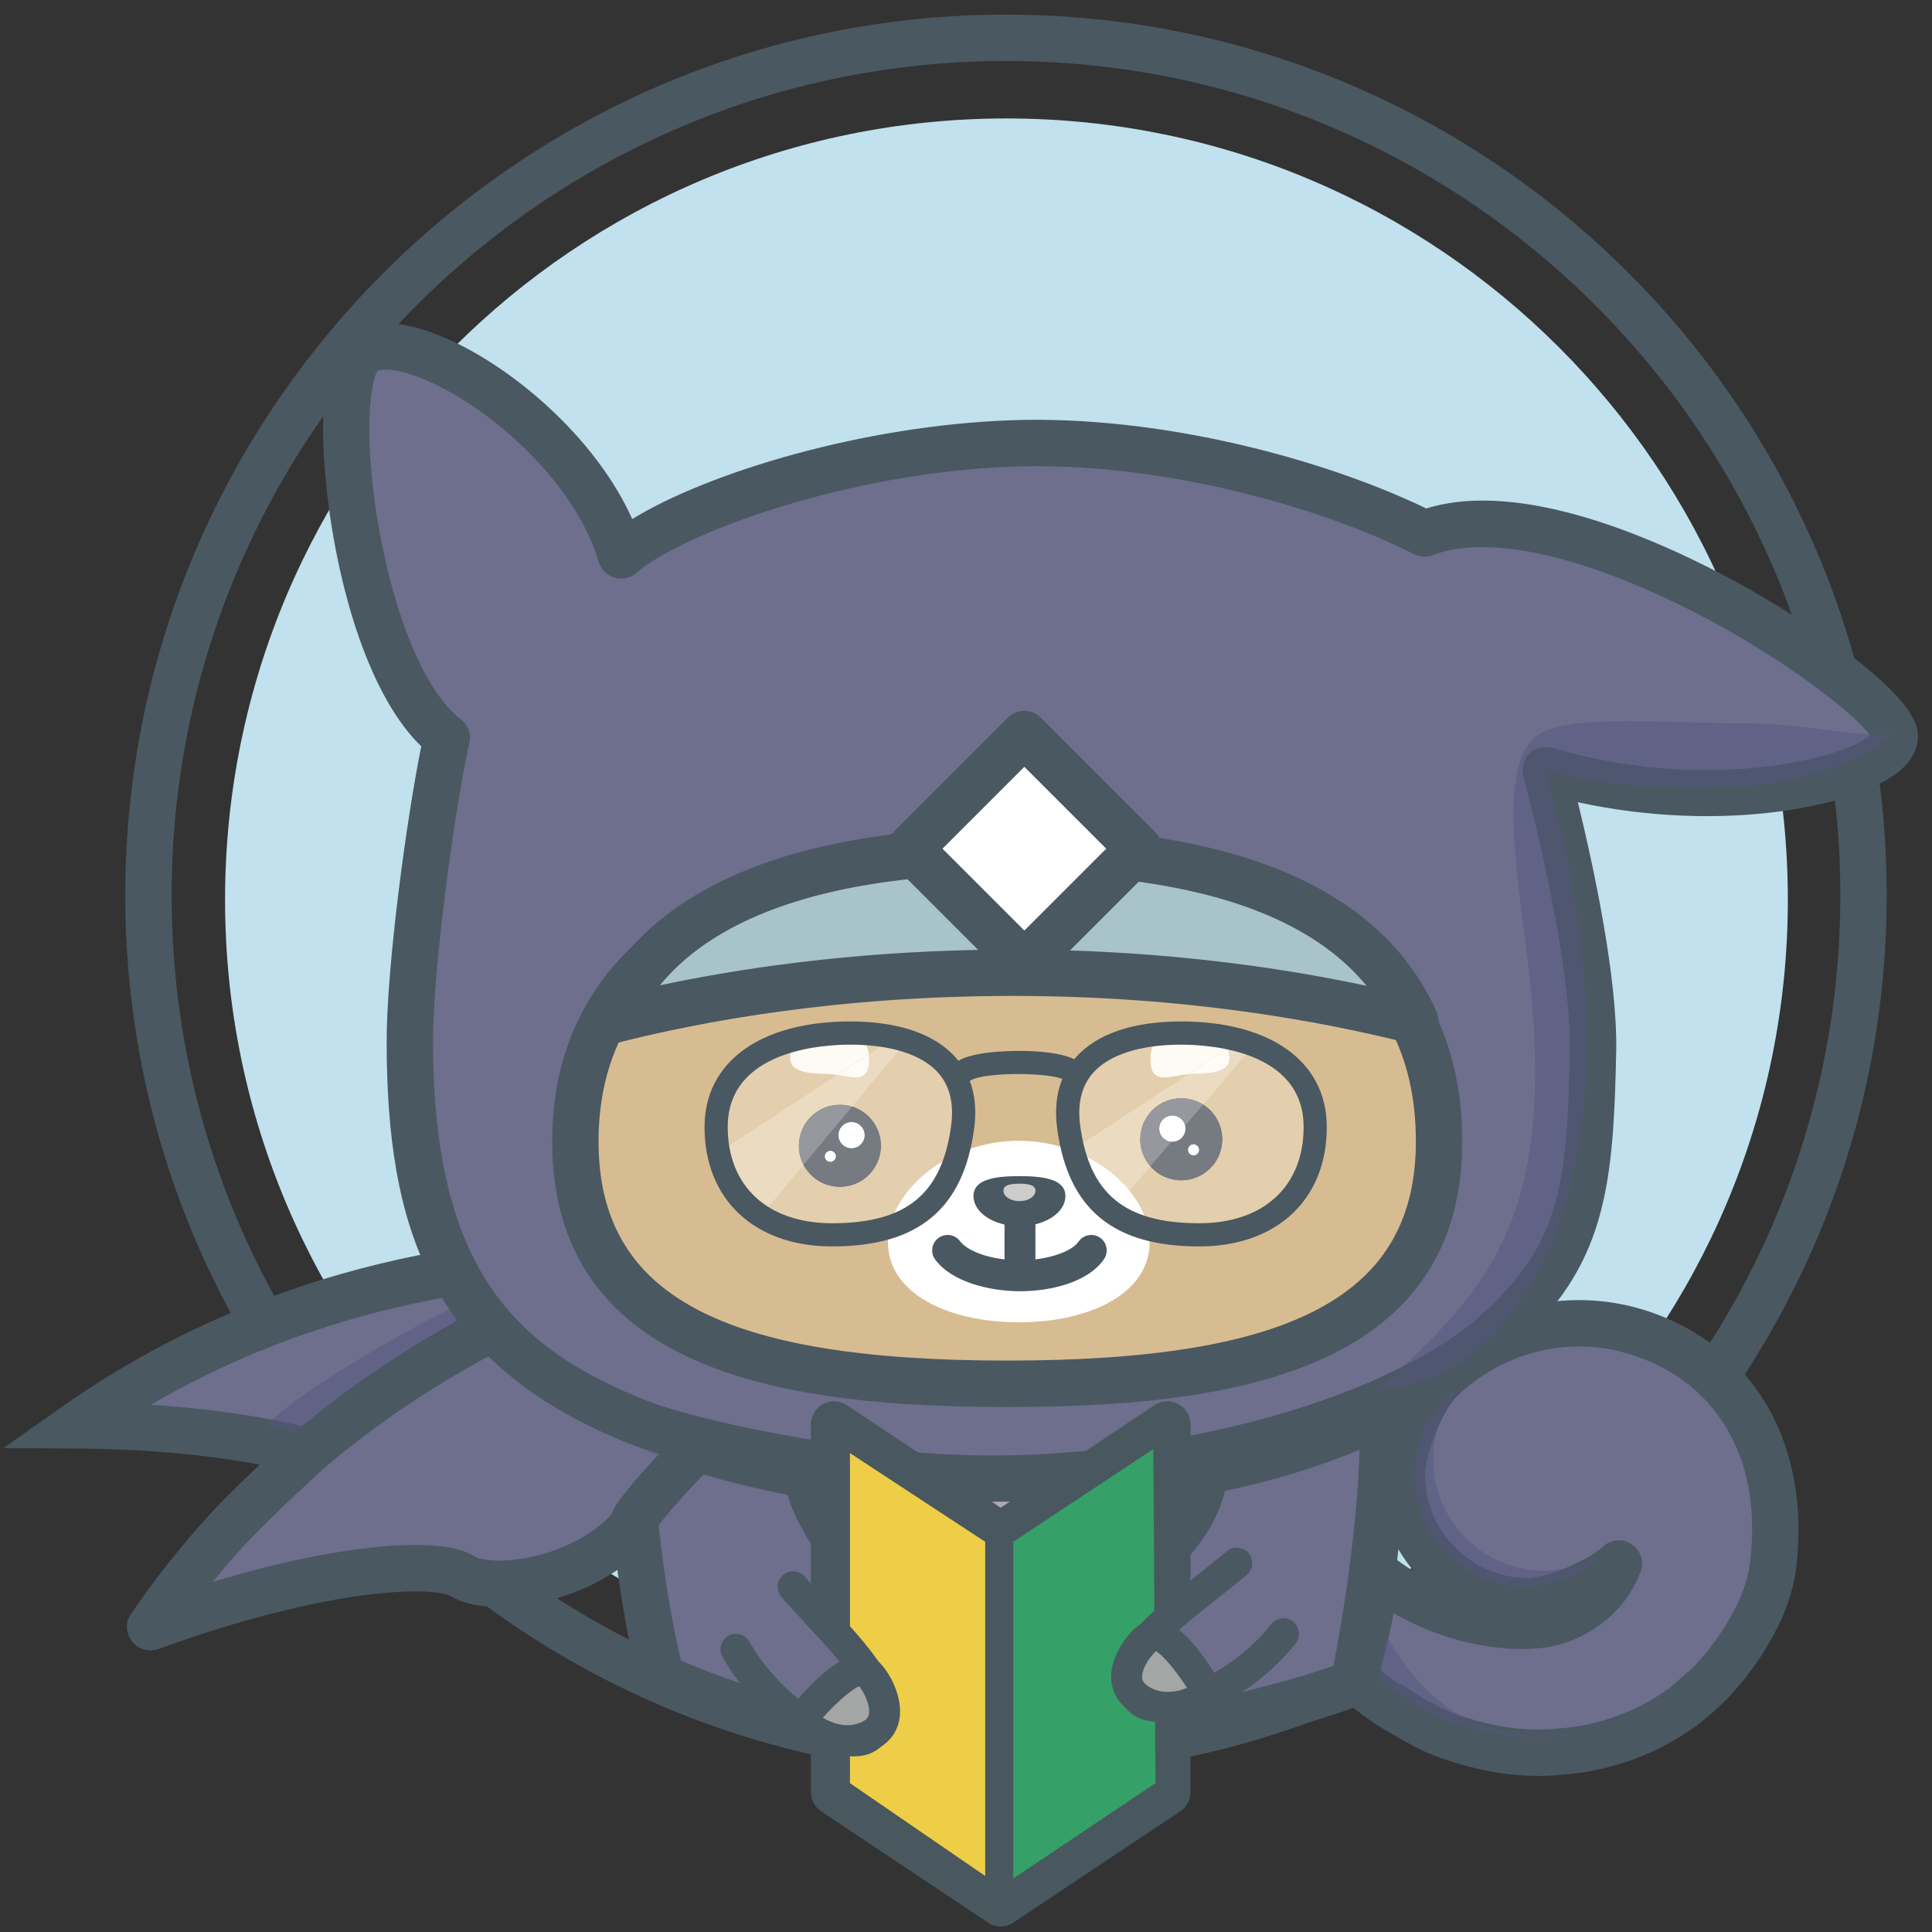 <?xml version="1.0" encoding="UTF-8" standalone="no"?>
<svg width="125px" height="125px" viewBox="0 0 125 125" version="1.1" xmlns="http://www.w3.org/2000/svg" xmlns:xlink="http://www.w3.org/1999/xlink" xmlns:sketch="http://www.bohemiancoding.com/sketch/ns">
    <rect x="0" y="0" width="125" height="125" fill="#333333" stroke="none"/>
    <!-- Generator: Sketch 3.3.3 (12081) - http://www.bohemiancoding.com/sketch -->
    <title>slide-library-guide</title>
    <desc>Created with Sketch.</desc>
    <defs></defs>
    <g id="Page-1" stroke="none" stroke-width="1" fill="none" fill-rule="evenodd" sketch:type="MSPage">
        <g id="Search-Results" sketch:type="MSArtboardGroup" transform="translate(-772, -375)">
            <g id="slide-library-guide" sketch:type="MSLayerGroup" transform="translate(772, 375)">
                <path d="M115.673,58.22 C115.673,86.141 93.038,108.776 65.117,108.776 C37.196,108.776 14.561,86.141 14.561,58.22 C14.561,30.299 37.196,7.664 65.117,7.664 C93.038,7.664 115.673,30.299 115.673,58.22" id="Fill-1" fill="#C0E1ED" sketch:type="MSShapeGroup"></path>
                <path d="M65.364,47.733 L58.237,54.86 L58.338,54.962 C60.402,54.764 62.549,54.668 64.759,54.668 C64.962,54.668 65.162,54.671 65.364,54.673 C67.752,54.692 70.067,54.821 72.275,55.078 L72.491,54.86 L65.364,47.733" id="Fill-2" fill="#FFFFFF" sketch:type="MSShapeGroup"></path>
                <path d="M64.73,54.687 C62.536,54.687 60.403,54.781 58.352,54.977 L65.364,61.988 L72.255,55.097 C70.053,54.841 67.745,54.712 65.364,54.692 C65.153,54.69 64.943,54.687 64.73,54.687" id="Fill-3" fill="#FFFFFF" sketch:type="MSShapeGroup"></path>
                <path d="M65.087,114.912 C33.667,114.912 8.105,89.349 8.105,57.929 C8.105,26.508 33.667,0.946 65.087,0.946 C96.508,0.946 122.07,26.508 122.07,57.929 C122.07,89.349 96.508,114.912 65.087,114.912 M65.087,3.946 C35.321,3.946 11.105,28.163 11.105,57.929 C11.105,87.695 35.321,111.912 65.087,111.912 C94.854,111.912 119.07,87.695 119.07,57.929 C119.07,28.163 94.854,3.946 65.087,3.946" id="Fill-4" fill="#4A5861" sketch:type="MSShapeGroup"></path>
                <path d="M78.717,94.551 C75.452,94.587 69.55,94.994 65.327,94.964 C61.779,94.958 53.913,94.465 52.208,94.726 C52.814,99.508 61.459,106.924 65.559,106.924 C69.688,106.924 72.255,103.557 74.495,101.235 C76.827,98.818 78.07,97.237 78.717,94.551" id="Fill-5" fill="#FFFFFF" sketch:type="MSShapeGroup"></path>
                <path d="M112.159,90.407 C109.75,87.292 106.197,85.986 103.567,85.694 C98.119,85.088 94.223,88.125 93.054,89.437 C91.886,90.75 90.694,93.711 90.694,95.407 C90.694,98.348 92.249,100.921 94.575,102.368 C95.831,103.149 97.308,103.607 98.895,103.607 L98.964,103.604 L98.967,103.604 C100.925,103.515 103.89,102.02 104.738,101.159 C104.659,101.431 103.744,103.948 100.6,104.927 C98.304,105.643 93.076,105.034 89.032,101.778 C88.932,103.635 87.862,107.854 87.597,108.581 C87.561,108.681 87.597,108.581 87.597,108.581 C88.105,108.888 88.105,108.888 87.597,108.581 C87.649,108.628 89.115,109.868 89.995,110.401 C90.437,110.689 91.869,111.492 92.086,111.603 C91.189,111.097 90.543,110.695 90.04,110.359 C90.543,110.695 91.189,111.097 92.086,111.603 L92.114,111.619 C92.926,112.076 94.356,112.628 96.035,112.997 L96.3,113.055 C96.608,113.118 96.921,113.176 97.242,113.225 L97.436,113.26 L97.518,113.267 C98.571,113.407 99.675,113.448 100.757,113.341 C101.345,113.302 101.939,113.242 102.542,113.133 C104.32,112.811 106.133,112.182 107.859,111.124 C108.284,110.835 108.721,110.588 109.134,110.238 L109.756,109.727 L110.324,109.198 C110.464,109.062 110.568,108.978 110.739,108.8 L111.314,108.154 C111.723,107.698 111.966,107.329 112.289,106.904 C113.463,105.221 114.512,103.265 114.746,101.07 C115.252,96.35 114.057,92.86 112.159,90.407" id="Fill-6" fill="#6D6F8D" sketch:type="MSShapeGroup"></path>
                <path d="M99.508,114.903 C98.804,114.903 98.069,114.853 97.32,114.753 L97.15,114.733 L97.032,114.711 C96.67,114.655 96.331,114.593 95.997,114.524 L95.803,114.482 C94.068,114.101 92.45,113.528 91.385,112.929 C91.086,112.773 89.657,111.971 89.176,111.658 C88.422,111.202 87.329,110.312 86.841,109.905 C86.301,109.599 86.003,108.998 86.1,108.389 L86.101,108.384 L86.101,108.382 L86.102,108.375 L86.102,108.373 L86.103,108.371 L86.104,108.364 L86.104,108.363 L86.105,108.361 L86.105,108.357 L86.105,108.355 L86.106,108.352 L86.107,108.349 L86.107,108.346 L86.108,108.343 L86.109,108.337 L86.109,108.335 L86.11,108.333 L86.11,108.33 L86.111,108.327 L86.112,108.323 L86.112,108.321 L86.113,108.316 L86.114,108.313 L86.114,108.312 L86.115,108.309 L86.115,108.307 L86.116,108.304 L86.117,108.3 L86.117,108.297 L86.118,108.295 L86.17,108.116 L86.172,108.112 L86.177,108.097 L86.184,108.078 C86.447,107.312 87.445,103.359 87.534,101.697 C87.564,101.135 87.906,100.637 88.42,100.408 C88.934,100.178 89.534,100.256 89.973,100.609 C90.466,101.007 90.973,101.358 91.486,101.667 C90.021,99.944 89.194,97.745 89.194,95.407 C89.194,93.371 90.5,90.05 91.934,88.439 C93.604,86.564 97.961,83.563 103.734,84.203 C107.518,84.624 111.111,86.6 113.346,89.49 L113.346,89.489 C115.73,92.572 116.73,96.632 116.238,101.23 C116.011,103.353 115.147,105.429 113.519,107.763 L113.24,108.139 C112.999,108.467 112.763,108.785 112.432,109.155 L111.86,109.797 C111.686,109.98 111.584,110.074 111.483,110.167 L110.778,110.825 L110.087,111.397 C109.735,111.694 109.368,111.931 109.043,112.14 L108.699,112.366 C106.877,113.485 104.914,114.228 102.808,114.609 C102.22,114.715 101.6,114.788 100.857,114.838 C100.424,114.881 99.973,114.903 99.508,114.903 M97.634,111.771 L97.707,111.779 C98.731,111.915 99.704,111.938 100.609,111.849 C101.284,111.802 101.799,111.743 102.275,111.657 C104.012,111.342 105.627,110.733 107.074,109.845 C107.151,109.791 107.284,109.704 107.419,109.618 C107.702,109.436 107.947,109.278 108.165,109.093 L109.453,107.959 L109.657,107.762 L110.194,107.157 C110.454,106.866 110.635,106.617 110.822,106.363 L111.095,105.996 C112.386,104.144 113.084,102.512 113.254,100.911 C113.668,97.043 112.901,93.818 110.973,91.325 C108.383,87.976 104.523,87.31 103.401,87.185 C97.708,86.557 94.209,90.395 94.175,90.435 C93.231,91.495 92.194,94.097 92.194,95.407 C92.194,97.733 93.38,99.859 95.367,101.094 C96.433,101.757 97.653,102.107 98.895,102.107 C100.445,102.035 103.08,100.705 103.668,100.107 C104.15,99.618 104.902,99.517 105.494,99.864 C106.086,100.21 106.369,100.915 106.179,101.574 C106.138,101.717 105.125,105.089 101.046,106.36 C98.819,107.054 94.305,106.775 90.169,104.372 C89.912,105.693 89.571,107.099 89.314,108.052 C89.672,108.337 90.104,108.671 90.469,108.921 C90.61,108.963 90.747,109.027 90.875,109.113 C91.412,109.473 92.046,109.858 92.814,110.292 L92.823,110.297 L92.826,110.298 C93.457,110.653 94.737,111.176 96.357,111.532 L96.481,111.56 L96.602,111.586 C96.885,111.644 97.171,111.697 97.465,111.741 L97.634,111.771" id="Fill-7" fill="#4A5861" sketch:type="MSShapeGroup"></path>
                <path d="M89.817,106.022 C89.643,106.782 89.464,107.494 89.314,108.052 C89.672,108.337 90.104,108.671 90.469,108.921 C90.61,108.963 90.747,109.027 90.875,109.113 C91.412,109.473 92.046,109.858 92.814,110.292 L92.823,110.297 L92.826,110.298 C93.201,110.509 93.804,110.779 94.572,111.038 C92.957,110.139 91.307,108.608 89.817,106.022" id="Fill-8" fill="#606385" sketch:type="MSShapeGroup"></path>
                <path d="M89.684,105.788 C89.682,105.799 89.68,105.811 89.678,105.822 C89.513,106.803 89.341,107.755 89.165,108.671 C90.117,109.291 90.77,109.858 92.087,110.632 C92.428,110.807 92.781,110.977 93.17,111.12 C93.484,111.244 93.804,111.372 94.131,111.502 C94.472,111.602 94.82,111.705 95.173,111.81 C95.818,112.022 96.524,112.124 97.242,112.254 C97.334,112.268 97.425,112.284 97.518,112.296 C98.169,112.371 98.846,112.411 99.538,112.411 C99.939,112.411 100.346,112.398 100.757,112.37 C101.085,112.337 101.413,112.296 101.735,112.233 C101.215,112.239 100.569,112.282 99.836,112.282 C98.34,112.282 96.48,112.1 94.572,111.038 C93.804,110.779 93.201,110.509 92.826,110.298 L92.823,110.297 L92.814,110.292 C92.046,109.858 91.412,109.473 90.875,109.113 C90.747,109.027 90.61,108.963 90.469,108.921 C90.104,108.671 89.672,108.337 89.314,108.052 C89.464,107.494 89.643,106.782 89.817,106.022 C89.773,105.945 89.728,105.867 89.684,105.788" id="Fill-9" fill="#4E576F" sketch:type="MSShapeGroup"></path>
                <path d="M93.036,92.34 C92.551,93.426 92.194,94.639 92.194,95.407 C92.194,97.733 93.38,99.859 95.367,101.094 C96.433,101.757 97.653,102.107 98.895,102.107 C99.525,102.078 100.334,101.84 101.113,101.529 C100.73,101.593 100.337,101.626 99.938,101.626 C99.723,101.626 99.506,101.616 99.287,101.597 C95.324,101.239 92.401,97.737 92.759,93.774 C92.804,93.278 92.898,92.799 93.036,92.34" id="Fill-10" fill="#606385" sketch:type="MSShapeGroup"></path>
                <path d="M94.394,89.821 C94.203,89.937 94.008,90.052 93.812,90.165 C92.553,91.332 91.703,92.949 91.537,94.794 C91.179,98.757 94.102,102.259 98.065,102.616 C98.284,102.636 98.502,102.646 98.718,102.646 C100.735,102.646 102.587,101.801 103.908,100.425 C103.076,100.977 102.127,101.36 101.113,101.529 C100.334,101.84 99.525,102.078 98.895,102.107 C97.653,102.107 96.433,101.757 95.367,101.094 C93.38,99.859 92.194,97.733 92.194,95.407 C92.194,94.639 92.551,93.426 93.036,92.34 C93.319,91.401 93.788,90.549 94.394,89.821" id="Fill-11" fill="#4E576F" sketch:type="MSShapeGroup"></path>
                <path d="M75.732,95.573 C75.192,96.013 73.37,97.429 71.273,99.023 L71.481,99.166 C73.482,98.829 75.378,98.367 77.132,97.824 C77.575,96.976 77.869,96.095 77.967,95.188 C77.231,95.329 76.486,95.458 75.732,95.573" id="Fill-12" fill="#FFFFFF" sketch:type="MSShapeGroup"></path>
                <path d="M65.327,96.377 C64.214,97.164 62.838,98.117 61.459,99.066 C61.738,99.277 62.018,99.487 62.298,99.697 C63.047,99.733 63.807,99.755 64.579,99.755 C66.025,99.755 67.44,99.672 68.818,99.529 C69.023,99.375 69.228,99.22 69.432,99.066 C68.052,98.116 66.673,97.161 65.559,96.374 L65.327,96.377" id="Fill-13" fill="#FFFFFF" sketch:type="MSShapeGroup"></path>
                <path d="M73.626,95.86 C71.596,96.103 69.51,96.259 67.375,96.332 C68.303,96.979 69.325,97.685 70.338,98.381 C71.585,97.436 72.744,96.545 73.626,95.86" id="Fill-14" fill="#FFFFFF" sketch:type="MSShapeGroup"></path>
                <path d="M59.618,99.023 C57.879,97.701 56.339,96.51 55.553,95.888 C54.421,95.756 53.303,95.601 52.208,95.413 C52.357,96.441 52.75,97.436 53.325,98.384 C55.098,98.823 57.011,99.182 59.036,99.423 C59.228,99.291 59.422,99.158 59.618,99.023" id="Fill-15" fill="#FFFFFF" sketch:type="MSShapeGroup"></path>
                <path d="M63.454,96.375 C61.451,96.352 59.485,96.26 57.564,96.092 C58.402,96.741 59.445,97.541 60.553,98.381 C61.543,97.7 62.543,97.01 63.454,96.375" id="Fill-16" fill="#FFFFFF" sketch:type="MSShapeGroup"></path>
                <path d="M62.298,99.697 C62.018,99.487 61.738,99.277 61.459,99.066 C61.204,99.242 60.948,99.418 60.695,99.592 L60.524,99.709 C61.887,100.739 63.297,101.788 64.516,102.668 C64.806,102.466 65.113,102.249 65.445,102.011 C64.497,101.331 63.405,100.525 62.298,99.697" id="Fill-17" fill="#4A5861" sketch:type="MSShapeGroup"></path>
                <path d="M66.7,102.894 C66.598,102.824 66.484,102.744 66.376,102.668 C66.051,102.903 65.737,103.128 65.445,103.333 C65.683,103.501 65.91,103.659 66.12,103.803 C67.114,104.485 68.153,105.29 68.818,105.751 C69.14,105.559 69.346,105.168 69.688,104.952 C69.028,104.49 67.962,103.759 66.7,102.894" id="Fill-18" fill="#4A5861" sketch:type="MSShapeGroup"></path>
                <path d="M57.564,96.092 C56.888,96.033 56.218,95.965 55.553,95.888 C56.339,96.51 57.879,97.701 59.618,99.023 C59.927,98.812 60.239,98.597 60.553,98.382 C59.445,97.541 58.402,96.741 57.564,96.092" id="Fill-19" fill="#4A5861" sketch:type="MSShapeGroup"></path>
                <path d="M64.476,96.387 C64.133,96.387 63.795,96.379 63.454,96.375 C62.543,97.01 61.543,97.7 60.553,98.382 C60.239,98.597 59.927,98.812 59.618,99.023 C59.422,99.158 59.228,99.291 59.036,99.423 C58.761,99.611 58.49,99.797 58.228,99.977 C57.361,100.571 56.585,101.104 55.969,101.529 C56.238,101.782 56.513,102.028 56.795,102.269 C57.377,101.868 58.067,101.395 58.808,100.886 C59.353,100.513 59.932,100.115 60.524,99.709 L60.695,99.592 C60.948,99.418 61.204,99.242 61.459,99.066 C62.838,98.117 64.215,97.164 65.327,96.377 C65.043,96.38 64.762,96.387 64.476,96.387" id="Fill-20" fill="#4A5861" sketch:type="MSShapeGroup"></path>
                <path d="M72.663,99.977 C72.283,99.717 71.886,99.445 71.481,99.166 L71.273,99.023 C71.173,99.099 71.076,99.173 70.976,99.249 C70.775,99.401 70.571,99.555 70.367,99.709 C70.959,100.115 71.539,100.513 72.083,100.886 C72.656,101.28 73.198,101.652 73.686,101.987 C73.963,101.742 74.232,101.491 74.495,101.235 C73.961,100.867 73.34,100.441 72.663,99.977" id="Fill-21" fill="#4A5861" sketch:type="MSShapeGroup"></path>
                <path d="M65.559,96.374 C66.673,97.161 68.052,98.116 69.432,99.066 C69.737,98.837 70.04,98.608 70.338,98.382 C69.325,97.684 68.303,96.979 67.375,96.332 C66.774,96.353 66.168,96.367 65.559,96.374" id="Fill-22" fill="#4A5861" sketch:type="MSShapeGroup"></path>
                <path d="M73.626,95.861 C72.744,96.545 71.585,97.436 70.338,98.382 C70.04,98.608 69.737,98.837 69.432,99.066 C69.228,99.221 69.023,99.374 68.818,99.529 C67.635,100.415 66.458,101.285 65.445,102.011 C65.113,102.249 64.806,102.466 64.516,102.668 C64.407,102.744 64.293,102.824 64.192,102.893 C62.678,103.932 61.44,104.78 60.856,105.195 C61.206,105.412 61.543,105.612 61.868,105.801 C62.541,105.333 63.595,104.61 64.771,103.803 C64.981,103.659 65.208,103.501 65.445,103.333 C65.737,103.128 66.051,102.903 66.375,102.668 C67.594,101.789 69.004,100.739 70.367,99.709 C70.571,99.555 70.775,99.401 70.976,99.249 C71.076,99.173 71.173,99.099 71.273,99.023 C73.37,97.429 75.192,96.013 75.732,95.573 C75.037,95.68 74.335,95.776 73.626,95.861" id="Fill-23" fill="#4A5861" sketch:type="MSShapeGroup"></path>
                <path d="M29.923,82.225 C23.703,83.213 17.229,85.151 10.911,88.528 C8.893,89.606 6.892,90.829 4.92,92.217 C8.806,92.24 12.29,92.533 15.241,92.976 C17.005,93.24 18.581,93.557 19.924,93.909 L19.943,93.892 L20.002,93.838 C23.656,90.763 27.928,87.969 33.05,85.718 C32.123,84.797 30.715,83.285 29.923,82.225" id="Fill-24" fill="#6D6F8D" sketch:type="MSShapeGroup"></path>
                <path d="M20.373,95.486 L19.544,95.36 C18.225,95.015 16.703,94.712 15.019,94.46 C11.877,93.988 8.476,93.738 4.911,93.717 L0.221,93.69 L4.056,90.991 C6.016,89.611 8.085,88.337 10.204,87.205 C16.151,84.026 22.706,81.853 29.688,80.743 L30.583,80.601 L31.125,81.327 C31.851,82.298 33.179,83.733 34.107,84.655 L35.669,86.206 L33.653,87.092 C28.999,89.137 24.849,91.719 20.968,94.985 L20.373,95.486 M9.765,90.887 C11.734,91.016 13.64,91.219 15.464,91.493 C16.942,91.714 18.31,91.974 19.544,92.268 C22.953,89.464 26.562,87.15 30.512,85.238 C30.086,84.773 29.666,84.295 29.296,83.849 C22.968,84.944 17.025,86.961 11.618,89.851 C10.995,90.184 10.376,90.529 9.765,90.887" id="Fill-25" fill="#4A5861" sketch:type="MSShapeGroup"></path>
                <path d="M29.062,84.704 C26.12,86.152 19.94,89.699 17.602,91.854 C18.281,91.983 18.929,92.122 19.544,92.268 C19.656,92.176 19.768,92.084 19.881,91.993 C22.867,89.548 26.11,87.358 29.581,85.44 C29.402,85.198 29.229,84.952 29.062,84.704" id="Fill-26" fill="#606385" sketch:type="MSShapeGroup"></path>
                <path d="M17.602,91.854 C17.463,91.983 17.337,92.106 17.226,92.224 C17.218,92.237 18.127,92.357 19.046,92.689 C19.322,92.455 19.601,92.223 19.881,91.993 C19.768,92.084 19.656,92.176 19.544,92.268 C18.929,92.122 18.281,91.983 17.602,91.854" id="Fill-27" fill="#4E576F" sketch:type="MSShapeGroup"></path>
                <path d="M45.308,92.807 C45.119,92.743 44.933,92.676 44.746,92.61 C43.632,92.216 41.65,91.369 41.504,91.303 L41.359,91.236 C38.119,89.739 35.227,87.829 32.772,85.456 C28.41,87.637 24.041,90.397 19.943,93.892 L19.931,93.904 C19.361,94.426 18.757,94.987 18.137,95.568 C17.038,96.601 15.883,97.718 14.744,98.917 C12.966,100.865 11.273,102.984 9.695,105.299 L9.765,105.274 C16.624,102.75 22.5,101.601 26.203,101.474 C28.023,101.412 29.326,101.593 29.947,101.988 C31.836,103.186 38.766,102.285 41.643,97.751 L41.761,97.579 C42.333,96.728 43.375,95.514 44.733,94.082 C45.07,93.727 45.431,93.356 45.803,92.977 C45.636,92.922 45.473,92.863 45.308,92.807" id="Fill-28" fill="#6D6F8D" sketch:type="MSShapeGroup"></path>
                <path d="M9.746,106.776 C9.287,106.776 8.834,106.577 8.547,106.209 C8.146,105.695 8.088,104.993 8.455,104.454 C10.012,102.17 11.754,99.967 13.636,97.905 C14.953,96.519 16.248,95.285 17.109,94.476 C17.736,93.889 18.344,93.324 18.919,92.798 C22.864,89.43 27.283,86.523 32.102,84.114 C32.672,83.829 33.358,83.935 33.815,84.378 C36.076,86.564 38.826,88.414 41.988,89.875 L42.136,89.942 C42.32,90.025 44.22,90.833 45.246,91.196 L46.27,91.552 C46.763,91.713 47.138,92.118 47.261,92.622 C47.383,93.127 47.237,93.659 46.873,94.029 C46.507,94.401 46.151,94.766 45.82,95.115 C44.13,96.897 43.357,97.894 43.005,98.416 L42.944,98.506 C40.931,101.672 37.621,102.969 35.823,103.465 C33.136,104.206 30.513,104.124 29.144,103.254 C29.138,103.251 28.545,102.898 26.254,102.974 C22.188,103.112 16.218,104.498 10.283,106.682 C10.109,106.746 9.927,106.776 9.746,106.776 M20.916,95.034 C20.322,95.581 19.749,96.113 19.162,96.663 C18.329,97.446 17.076,98.641 15.831,99.95 C15.122,100.727 14.432,101.528 13.764,102.35 C18.438,100.933 22.792,100.09 26.152,99.976 C28.338,99.899 29.843,100.146 30.751,100.721 C31.147,100.972 32.806,101.187 35.026,100.573 C36.407,100.192 38.938,99.215 40.376,96.948 L40.49,96.78 C41.044,95.957 41.924,94.898 43.128,93.6 C42.105,93.194 41.024,92.732 40.885,92.669 L40.738,92.602 C37.619,91.161 34.861,89.37 32.519,87.269 C28.276,89.473 24.377,92.083 20.916,95.034" id="Fill-29" fill="#4A5861" sketch:type="MSShapeGroup"></path>
                <path d="M55.189,88.874 C58.171,89.112 61.382,89.176 64.73,89.176 L64.745,89.176 C61.392,89.175 58.178,89.112 55.194,88.873 L55.189,88.874" id="Fill-30" fill="#6D6F8D" sketch:type="MSShapeGroup"></path>
                <path d="M65.445,96.293 L65.327,96.377 L65.559,96.374 L65.445,96.293" id="Fill-31" fill="#6D6F8D" sketch:type="MSShapeGroup"></path>
                <path d="M39.399,82.99 C39.156,82.702 38.924,82.405 38.708,82.091 L38.691,82.091 C38.907,82.407 39.141,82.706 39.385,82.995 L39.399,82.99" id="Fill-32" fill="#6D6F8D" sketch:type="MSShapeGroup"></path>
                <path d="M50.681,88.332 C51.424,88.456 52.188,88.564 52.972,88.656 L52.972,88.654 C52.19,88.561 51.427,88.453 50.685,88.328 L50.681,88.332" id="Fill-33" fill="#6D6F8D" sketch:type="MSShapeGroup"></path>
                <path d="M52.972,88.653 L52.972,88.656 C53.696,88.74 54.434,88.814 55.189,88.874 L55.194,88.873 C54.437,88.812 53.698,88.738 52.972,88.653" id="Fill-34" fill="#6D6F8D" sketch:type="MSShapeGroup"></path>
                <path d="M39.454,83.052 L39.399,82.99 L39.39,82.993 L39.439,83.056 L39.454,83.052" id="Fill-35" fill="#6D6F8D" sketch:type="MSShapeGroup"></path>
                <path d="M50.685,88.328 C50.479,88.294 50.27,88.262 50.067,88.224 L50.063,88.228 C50.266,88.265 50.475,88.297 50.681,88.332 L50.685,88.328" id="Fill-36" fill="#6D6F8D" sketch:type="MSShapeGroup"></path>
                <path d="M39.454,83.052 L39.439,83.056 C39.994,83.702 40.614,84.286 41.302,84.805 L41.305,84.793 C40.621,84.276 40.005,83.695 39.454,83.052" id="Fill-37" fill="#6D6F8D" sketch:type="MSShapeGroup"></path>
                <path d="M82.876,95.568 C81.706,95.9 80.499,96.197 79.258,96.459 C79.197,96.701 79.124,96.943 79.041,97.185 C80.438,96.679 81.724,96.13 82.876,95.568" id="Fill-38" fill="#8D9DB6" sketch:type="MSShapeGroup"></path>
                <path d="M71.273,99.023 L71.273,99.023 L71.481,99.166 L71.273,99.023 M74.909,98.447 C73.808,98.724 72.663,98.967 71.481,99.166 C72.663,98.967 73.808,98.724 74.909,98.447 M74.808,96.304 L74.808,96.304 C74.593,96.472 74.35,96.661 74.086,96.865 C74.35,96.661 74.593,96.472 74.808,96.304" id="Fill-39" fill="#ABA8BA" sketch:type="MSShapeGroup"></path>
                <path d="M76.252,96.063 C75.769,96.149 75.288,96.229 74.808,96.304 C74.593,96.472 74.35,96.661 74.086,96.865 C73.301,97.474 72.322,98.226 71.273,99.023 L71.481,99.166 C72.663,98.967 73.808,98.724 74.909,98.447 C75.305,97.948 75.606,97.504 75.803,97.129 C75.99,96.771 76.14,96.415 76.252,96.063" id="Fill-40" fill="#ABA8BA" sketch:type="MSShapeGroup"></path>
                <path d="M74.808,96.304 L74.808,96.304 C73.953,96.972 72.675,97.958 71.273,99.023 C72.322,98.226 73.301,97.474 74.086,96.865 C74.35,96.661 74.593,96.472 74.808,96.304" id="Fill-41" fill="#4D576C" sketch:type="MSShapeGroup"></path>
                <path d="M67.003,99.679 C66.206,99.728 65.397,99.755 64.579,99.755 C64.067,99.755 63.561,99.746 63.06,99.728 C63.561,99.746 64.067,99.755 64.578,99.755 C65.397,99.755 66.206,99.728 67.003,99.679 M69.432,99.066 C69.395,99.094 69.357,99.123 69.32,99.151 C69.357,99.123 69.395,99.095 69.432,99.066" id="Fill-42" fill="#ABA8BA" sketch:type="MSShapeGroup"></path>
                <path d="M66.624,97.122 C65.822,97.154 65.039,97.17 64.281,97.17 L64.198,97.17 C63.341,97.768 62.401,98.418 61.459,99.066 C61.738,99.277 62.018,99.487 62.298,99.697 C62.551,99.709 62.805,99.72 63.06,99.728 C63.561,99.746 64.067,99.755 64.579,99.755 C65.397,99.755 66.206,99.728 67.003,99.679 C67.614,99.642 68.219,99.591 68.818,99.529 C68.985,99.403 69.153,99.277 69.32,99.151 C69.357,99.123 69.395,99.094 69.432,99.066 C69.292,98.97 69.152,98.873 69.012,98.777 C68.187,98.208 67.372,97.644 66.624,97.122" id="Fill-43" fill="#ABA8BA" sketch:type="MSShapeGroup"></path>
                <path d="M66.624,97.122 L66.624,97.122 C67.372,97.644 68.187,98.208 69.012,98.777 C69.152,98.873 69.292,98.97 69.432,99.066 C68.465,98.401 67.499,97.733 66.624,97.122" id="Fill-44" fill="#4D576C" sketch:type="MSShapeGroup"></path>
                <path d="M72.657,96.61 L72.657,96.61 C71.96,97.146 71.169,97.752 70.338,98.381 C70.09,98.211 69.841,98.04 69.594,97.869 C69.841,98.04 70.09,98.211 70.338,98.382 C71.169,97.752 71.96,97.146 72.657,96.61" id="Fill-45" fill="#ABA8BA" sketch:type="MSShapeGroup"></path>
                <path d="M72.657,96.61 C71.196,96.796 69.763,96.935 68.376,97.028 C68.775,97.304 69.183,97.586 69.594,97.869 C69.841,98.04 70.09,98.211 70.338,98.381 C71.169,97.752 71.96,97.146 72.657,96.61" id="Fill-46" fill="#ABA8BA" sketch:type="MSShapeGroup"></path>
                <path d="M41.635,93.742 C41.932,93.899 42.226,94.051 42.52,94.2 C42.563,94.155 42.606,94.108 42.65,94.062 C42.279,93.951 41.939,93.844 41.635,93.742" id="Fill-47" fill="#636587" sketch:type="MSShapeGroup"></path>
                <path d="M45.553,95.398 C45.5,95.455 45.448,95.51 45.398,95.565 C47.661,96.566 49.724,97.314 51.352,97.824 C51.193,97.454 51.062,97.083 50.956,96.711 C49.074,96.354 47.264,95.915 45.553,95.398" id="Fill-48" fill="#8D9DB6" sketch:type="MSShapeGroup"></path>
                <path d="M59.618,99.023 C59.57,99.056 59.522,99.089 59.474,99.122 C59.522,99.089 59.57,99.056 59.618,99.023 M56.086,98.978 C57.039,99.153 58.024,99.302 59.036,99.423 C58.024,99.302 57.039,99.153 56.086,98.978" id="Fill-49" fill="#ABA8BA" sketch:type="MSShapeGroup"></path>
                <path d="M54.016,96.413 C54.167,96.807 54.365,97.206 54.608,97.606 L54.692,97.766 C54.794,97.991 55.069,98.38 55.481,98.863 C55.681,98.902 55.883,98.941 56.086,98.978 C57.039,99.153 58.024,99.302 59.036,99.423 C59.181,99.323 59.327,99.223 59.474,99.122 C59.522,99.089 59.57,99.056 59.618,99.023 C58.49,98.166 57.445,97.363 56.636,96.735 C55.749,96.639 54.873,96.531 54.016,96.413" id="Fill-50" fill="#ABA8BA" sketch:type="MSShapeGroup"></path>
                <path d="M45.527,95.391 C45.475,95.445 45.423,95.499 45.371,95.553 C45.38,95.557 45.388,95.56 45.398,95.565 C45.448,95.51 45.5,95.455 45.553,95.398 C45.544,95.396 45.536,95.393 45.527,95.391" id="Fill-51" fill="#4D576C" sketch:type="MSShapeGroup"></path>
                <path d="M58.645,96.926 C59.237,97.38 59.883,97.874 60.553,98.382 C61.157,97.966 61.764,97.547 62.353,97.14 C61.764,97.547 61.157,97.966 60.553,98.381 C59.883,97.874 59.237,97.38 58.645,96.926" id="Fill-52" fill="#ABA8BA" sketch:type="MSShapeGroup"></path>
                <path d="M58.645,96.926 C59.237,97.38 59.883,97.874 60.553,98.381 C61.157,97.966 61.764,97.547 62.353,97.14 C61.114,97.101 59.873,97.028 58.645,96.926" id="Fill-53" fill="#ABA8BA" sketch:type="MSShapeGroup"></path>
                <path d="M41.305,84.793 L41.302,84.805 C43.59,86.528 46.58,87.587 50.063,88.228 L50.067,88.224 C46.582,87.581 43.591,86.521 41.305,84.793" id="Fill-54" fill="#6D6F8D" sketch:type="MSShapeGroup"></path>
                <path d="M91.574,66.06 C91.62,66.165 91.67,66.267 91.715,66.374 C92.582,68.437 93.054,70.817 93.054,73.556 C93.054,78.568 91.482,81.982 88.77,84.307 L88.775,84.325 C91.512,82.006 93.099,78.584 93.099,73.548 C93.099,61.655 84.277,56.473 72.275,55.077 L72.255,55.098 C81.337,56.156 88.589,59.39 91.574,66.06" id="Fill-55" fill="#CDAC7C" sketch:type="MSShapeGroup"></path>
                <path d="M58.338,54.962 C51.26,55.641 45.196,57.565 41.254,61.311 C45.202,57.57 51.271,55.651 58.352,54.977 L58.338,54.962" id="Fill-56" fill="#CDAC7C" sketch:type="MSShapeGroup"></path>
                <path d="M77.262,88.561 L77.263,88.565 C82,87.942 85.987,86.709 88.777,84.334 L88.77,84.307 C85.987,86.695 82,87.933 77.262,88.561" id="Fill-57" fill="#CDAC7C" sketch:type="MSShapeGroup"></path>
                <path d="M40.184,35.938 C43.755,32.849 54.979,29.057 65.492,28.688 C74.988,28.354 85.616,31.205 92.18,34.521 C101.531,30.854 121.95,44.35 122.573,47.492 C123.068,49.988 111.736,53.262 100.006,49.824 C100.006,49.824 103.203,61.544 103.068,68.017 C102.918,75.164 102.649,79.751 98.978,84.011 C98.186,84.931 97.328,85.792 96.4,86.591 L96.401,86.591 C96.312,86.667 96.221,86.742 96.129,86.814 C88.304,92.947 73.964,95.67 64.281,95.67 C54.598,95.67 44.212,93.175 41.37,92.052 C28.507,86.968 26.535,78.082 26.516,67.446 C26.507,62.583 27.905,52.202 28.906,47.733 C22.977,43.197 20.767,24.186 23.656,22.688 C27.031,20.938 37.846,27.938 40.184,35.938" id="Fill-58" fill="#6D6F8D" sketch:type="MSShapeGroup"></path>
                <path d="M64.281,97.17 C54.479,97.17 44.001,94.705 40.819,93.447 C27.733,88.275 25.038,79.313 25.016,67.449 C25.007,62.563 26.302,52.999 27.256,48.286 C22.328,43.518 20.502,31.207 20.973,25.832 C21.189,23.371 21.822,21.949 22.966,21.356 C24.342,20.641 26.341,20.807 28.747,21.837 C33.137,23.713 38.535,28.304 40.906,33.583 C45.826,30.562 55.866,27.525 65.439,27.189 C75.183,26.841 85.804,29.765 92.28,32.898 C98.569,30.941 107.572,35.045 112.484,37.733 C116.241,39.788 123.491,44.412 124.044,47.2 C124.147,47.718 124.154,48.738 123.046,49.751 C120.382,52.187 111.452,53.954 102.086,51.903 C103.028,55.753 104.669,63.211 104.567,68.048 C104.411,75.556 104.033,80.443 100.114,84.99 C99.273,85.967 98.353,86.889 97.38,87.727 C97.273,87.819 97.164,87.909 97.053,87.996 C89.01,94.299 74.426,97.17 64.281,97.17 M24.427,23.985 C24.099,24.487 23.628,26.742 24.083,31.114 C24.683,36.89 26.733,44.182 29.818,46.542 C30.282,46.898 30.498,47.491 30.37,48.061 C29.434,52.239 28.007,62.584 28.016,67.443 C28.043,82.207 33.357,87.271 41.921,90.657 C44.538,91.691 54.687,94.17 64.281,94.17 C73.928,94.17 87.72,91.499 95.204,85.633 L95.425,85.453 C96.282,84.712 97.097,83.898 97.841,83.033 C101.176,79.162 101.421,75.003 101.568,67.986 C101.697,61.8 98.591,50.334 98.559,50.219 C98.416,49.695 98.568,49.134 98.956,48.753 C99.344,48.373 99.906,48.233 100.428,48.385 C110.798,51.424 119.562,48.926 120.991,47.585 C120.034,46.158 114.134,41.475 106.6,38.172 C100.625,35.554 95.7,34.753 92.727,35.917 C92.331,36.075 91.885,36.053 91.503,35.86 C85.437,32.795 75.064,29.85 65.545,30.187 C54.941,30.56 44.199,34.448 41.166,37.072 C40.779,37.407 40.25,37.521 39.76,37.376 C39.27,37.232 38.888,36.849 38.744,36.358 C37.284,31.362 31.914,26.453 27.567,24.595 C25.83,23.852 24.816,23.85 24.427,23.985" id="Fill-59" fill="#4A5861" sketch:type="MSShapeGroup"></path>
                <path d="M55.463,84.626 L55.471,84.617 L55.45,84.599 L55.463,84.626" id="Fill-60" fill="#CDAC7C" sketch:type="MSShapeGroup"></path>
                <path d="M55.217,84.345 L55.441,84.59 C55.378,84.496 55.322,84.4 55.267,84.303 L55.217,84.345" id="Fill-61" fill="#FFFFFF" sketch:type="MSShapeGroup"></path>
                <path d="M37.911,66.025 L37.905,66.026 C37.854,66.133 37.804,66.238 37.758,66.346 L37.767,66.345 C37.813,66.236 37.864,66.131 37.911,66.025" id="Fill-62" fill="#6D6F8D" sketch:type="MSShapeGroup"></path>
                <path d="M41.254,61.311 C39.849,62.642 38.72,64.21 37.902,66.027 L37.912,66.025 C38.728,64.209 39.853,62.642 41.254,61.311" id="Fill-63" fill="#BCBDBB" sketch:type="MSShapeGroup"></path>
                <path d="M65.068,55.542 C47.587,55.542 37.226,61.922 37.226,73.847 C37.226,86.254 48.509,89.53 65.166,89.53 C81.823,89.53 93.107,86.266 93.107,73.847 C93.107,61.24 82.55,55.542 65.068,55.542" id="Fill-64" fill="#D7BC92" sketch:type="MSShapeGroup"></path>
                <path d="M65.166,91.03 C51.459,91.03 35.726,89.077 35.726,73.847 C35.726,61.261 46.42,54.042 65.068,54.042 C89.483,54.042 94.607,64.812 94.607,73.847 C94.607,89.077 78.874,91.03 65.166,91.03 M65.068,57.043 C55.23,57.043 38.726,59.226 38.726,73.847 C38.726,83.788 46.633,88.03 65.166,88.03 C83.7,88.03 91.607,83.788 91.607,73.847 C91.607,62.696 82.678,57.043 65.068,57.043" id="Fill-65" fill="#4A5861" sketch:type="MSShapeGroup"></path>
                <path d="M72.491,54.86 L72.275,55.077 L72.492,54.86 L65.364,47.733 L72.491,54.86" id="Fill-66" fill="#FFFFFF" sketch:type="MSShapeGroup"></path>
                <path d="M72.254,55.098 L72.255,55.098 L72.275,55.077 L72.254,55.098" id="Fill-67" fill="#FFFFFF" sketch:type="MSShapeGroup"></path>
                <path d="M100.925,107.02 L101.101,106.958 L100.925,107.02" id="Fill-68" fill="#6D6F8D" sketch:type="MSShapeGroup"></path>
                <path d="M101.281,106.891 L101.101,106.958 L101.281,106.891" id="Fill-69" fill="#5E607D" sketch:type="MSShapeGroup"></path>
                <path d="M53.581,66.322 C53.282,66.322 52.988,66.368 52.683,66.458 C52.232,66.613 51.871,66.882 51.607,67.213 C52.682,66.957 53.843,66.838 55.013,66.838 C55.117,66.838 55.221,66.839 55.323,66.841 C54.928,66.575 54.43,66.392 53.888,66.338 C53.784,66.327 53.683,66.322 53.581,66.322" id="Fill-70" fill="#FDF7F0" sketch:type="MSShapeGroup"></path>
                <path d="M77.088,66.322 C76.986,66.322 76.885,66.327 76.782,66.338 C76.214,66.395 75.696,66.592 75.293,66.878 C75.658,66.851 76.032,66.838 76.414,66.838 C77.257,66.838 78.095,66.9 78.9,67.03 C78.657,66.783 78.351,66.583 77.986,66.458 C77.681,66.368 77.387,66.322 77.088,66.322" id="Fill-71" fill="#FDF7F0" sketch:type="MSShapeGroup"></path>
                <path d="M88.238,92.051 L88.238,92.052 C85.107,93.446 81.656,94.481 77.967,95.188 C77.869,96.095 77.575,96.976 77.132,97.824 C76.496,99.04 75.125,100.587 73.686,101.987 C73.048,102.668 71.793,103.801 71.004,104.294 C70.003,104.911 68.589,106.005 67.567,106.458 C66.565,106.902 64.317,107.15 63.04,106.461 C62.683,106.268 60.76,105.263 60.856,105.196 C59.555,104.391 58.123,103.401 56.795,102.269 C56.795,102.269 56.403,102.011 55.969,101.529 C54.936,100.56 53.704,99.223 53.325,98.384 C52.75,97.436 52.356,96.44 52.208,95.413 C49.729,94.987 47.35,94.415 45.097,93.683 C44.725,94.062 44.364,94.433 44.027,94.789 C42.668,96.22 41.627,97.435 41.054,98.286 C41.522,102.511 41.944,104.979 42.742,108.46 C45.007,109.666 50.84,111.477 53.281,112.169 C53.408,112.205 59.857,113.118 63.41,113.118 C68.142,113.118 72.763,112.645 77.237,111.765 C79.755,111.226 83.799,110.159 85.081,109.75 C85.925,109.481 86.763,109.2 87.593,108.901 C87.801,107.839 88.005,106.725 88.2,105.572 C88.953,101.106 89.541,96.093 89.5,91.469 C89.087,91.672 88.663,91.862 88.238,92.051" id="Fill-72" fill="#6D6F8D" sketch:type="MSShapeGroup"></path>
                <path d="M63.41,114.618 C59.842,114.618 53.245,113.717 52.874,113.613 C50.702,112.997 44.526,111.109 42.038,109.784 C41.653,109.58 41.377,109.219 41.28,108.795 C40.443,105.143 40.026,102.629 39.563,98.451 C39.524,98.099 39.611,97.743 39.809,97.449 C40.416,96.548 41.468,95.306 42.938,93.756 C43.282,93.394 43.649,93.015 44.028,92.631 C44.427,92.226 45.021,92.081 45.56,92.257 C47.695,92.95 50.017,93.515 52.462,93.934 C53.104,94.045 53.601,94.556 53.693,95.199 C53.806,95.981 54.113,96.791 54.608,97.606 L54.692,97.766 C54.891,98.205 55.745,99.263 56.995,100.435 L57.084,100.526 C57.369,100.843 57.627,101.021 57.629,101.022 L57.768,101.127 C58.891,102.085 60.196,103.025 61.644,103.92 C61.742,103.98 61.831,104.051 61.911,104.13 C62.102,104.248 62.543,104.498 63.529,105.021 L63.753,105.141 C64.507,105.549 66.259,105.397 66.959,105.086 C67.504,104.845 68.304,104.298 69.01,103.816 C69.441,103.522 69.855,103.24 70.217,103.017 C70.834,102.632 71.981,101.613 72.591,100.961 C74.195,99.398 75.318,98.055 75.803,97.129 C76.176,96.415 76.402,95.708 76.476,95.027 C76.546,94.372 77.037,93.839 77.684,93.715 C81.337,93.014 84.682,91.994 87.627,90.682 L87.629,90.681 C88.036,90.499 88.442,90.318 88.837,90.123 C89.299,89.896 89.847,89.921 90.287,90.191 C90.726,90.462 90.996,90.939 91,91.456 C91.037,95.58 90.592,100.413 89.678,105.822 C89.481,106.988 89.275,108.115 89.065,109.189 C88.963,109.707 88.598,110.133 88.101,110.312 C87.254,110.617 86.398,110.905 85.536,111.179 C84.236,111.594 80.141,112.678 77.55,113.232 C72.87,114.153 68.12,114.618 63.41,114.618 M53.616,110.705 C54.303,110.812 60.19,111.618 63.41,111.618 C67.926,111.618 72.481,111.172 76.947,110.293 C79.391,109.77 83.409,108.709 84.625,108.321 C85.181,108.144 85.733,107.962 86.282,107.772 C86.432,106.98 86.578,106.162 86.72,105.322 C87.437,101.078 87.856,97.215 87.97,93.8 C85.319,94.907 82.396,95.798 79.258,96.459 C79.084,97.148 78.817,97.837 78.461,98.519 C77.656,100.058 75.989,101.839 74.732,103.062 C74.134,103.704 72.78,104.953 71.798,105.566 C71.464,105.772 71.091,106.028 70.703,106.293 C69.851,106.875 68.97,107.477 68.174,107.829 C66.9,108.394 64.16,108.77 62.328,107.781 L62.12,107.67 C60.933,107.039 60.249,106.675 59.858,106.342 C58.388,105.42 57.051,104.452 55.88,103.46 C55.7,103.333 55.317,103.038 54.898,102.581 C54.187,101.912 52.605,100.34 52,99.091 C51.532,98.307 51.183,97.51 50.956,96.711 C49.065,96.353 47.246,95.91 45.527,95.391 C45.386,95.537 45.248,95.681 45.114,95.822 C43.809,97.198 43.049,98.107 42.609,98.691 C43.003,102.143 43.378,104.429 44.047,107.43 C46.348,108.484 50.961,109.949 53.616,110.705" id="Fill-73" fill="#4A5861" sketch:type="MSShapeGroup"></path>
                <path d="M65.546,62.936 C76.704,62.936 85.64,64.547 91.574,66.06 C88.68,59.593 81.648,56.457 72.842,55.431 L66.161,62.112 L59.363,55.314 C52.497,55.968 46.612,57.828 42.784,61.455 C41.426,62.746 40.335,64.265 39.543,66.026 C45.431,64.523 54.304,62.936 65.546,62.936" id="Fill-74" fill="#A9C3CA" sketch:type="MSShapeGroup"></path>
                <path d="M91.574,67.56 C91.45,67.56 91.326,67.545 91.203,67.514 C85.698,66.11 76.778,64.436 65.546,64.436 C54.213,64.436 45.352,66.091 39.914,67.479 C39.356,67.62 38.766,67.432 38.396,66.991 C38.025,66.551 37.939,65.936 38.175,65.411 C39.031,63.506 40.234,61.81 41.75,60.368 C45.553,56.765 51.431,54.563 59.221,53.821 C59.665,53.781 60.107,53.937 60.423,54.253 L66.161,59.991 L71.782,54.37 C72.106,54.046 72.559,53.888 73.016,53.941 C83.361,55.147 90.066,59.018 92.943,65.447 C93.178,65.973 93.092,66.586 92.721,67.026 C92.432,67.369 92.01,67.56 91.574,67.56 M68.909,61.485 C76.815,61.715 83.456,62.724 88.416,63.782 C85.484,60.21 80.448,57.939 73.385,57.01 L68.909,61.485 M58.806,56.878 C52.051,57.613 47.01,59.518 43.815,62.544 C43.415,62.924 43.041,63.327 42.696,63.75 C47.861,62.653 54.897,61.611 63.384,61.456 L58.806,56.878" id="Fill-75" fill="#4A5861" sketch:type="MSShapeGroup"></path>
                <path d="M66.275,47.492 L73.693,54.909 L66.275,62.327 L58.857,54.909 L66.275,47.492" id="Fill-76" fill="#FFFFFF" sketch:type="MSShapeGroup"></path>
                <path d="M66.275,63.827 C65.892,63.827 65.508,63.68 65.215,63.387 L57.797,55.97 C57.516,55.688 57.357,55.307 57.357,54.909 C57.357,54.511 57.516,54.13 57.797,53.849 L65.215,46.431 C65.801,45.845 66.75,45.845 67.336,46.431 L74.753,53.849 C75.339,54.434 75.339,55.384 74.753,55.97 L67.336,63.387 C67.043,63.68 66.659,63.827 66.275,63.827 L66.275,63.827 Z M60.979,54.909 L66.275,60.206 L71.572,54.909 L66.275,49.613 L60.979,54.909 L60.979,54.909 Z" id="Fill-77" fill="#4A5861" sketch:type="MSShapeGroup"></path>
                <path d="M105.395,46.653 C102.979,46.653 100.823,46.802 99.75,47.407 C96.558,48.983 98.405,57.67 99.011,63.669 C100.415,77.568 96.986,82.656 90.795,88.4 C92.418,87.572 93.906,86.651 95.204,85.633 L95.425,85.453 C96.282,84.712 97.097,83.898 97.841,83.033 C101.176,79.162 101.421,75.003 101.568,67.986 C101.697,61.8 98.591,50.334 98.559,50.219 C98.416,49.695 98.568,49.134 98.956,48.753 C99.24,48.474 99.619,48.325 100.007,48.325 C100.147,48.325 100.289,48.344 100.428,48.385 C104.03,49.44 107.439,49.828 110.414,49.828 C116.002,49.828 120.058,48.46 120.991,47.585 C120.976,47.562 120.959,47.538 120.941,47.513 C119.905,47.464 118.851,47.312 117.651,47.161 C116.189,46.976 114.509,46.791 112.381,46.791 L112.372,46.791 C111.336,46.791 110.175,46.757 108.983,46.722 C107.788,46.687 106.562,46.653 105.395,46.653" id="Fill-78" fill="#606385" sketch:type="MSShapeGroup"></path>
                <path d="M122.573,47.492 C122.25,47.518 121.932,47.53 121.615,47.53 C121.391,47.53 121.166,47.524 120.941,47.513 C120.959,47.538 120.976,47.562 120.991,47.585 C120.058,48.46 116.002,49.828 110.414,49.828 C107.439,49.828 104.03,49.44 100.428,48.385 C100.289,48.344 100.147,48.325 100.007,48.325 C99.619,48.325 99.24,48.474 98.956,48.753 C98.568,49.134 98.416,49.695 98.559,50.219 C98.591,50.334 101.697,61.8 101.568,67.986 C101.421,75.003 101.176,79.162 97.841,83.033 C97.097,83.898 96.282,84.712 95.425,85.453 L95.204,85.633 C93.906,86.651 92.418,87.572 90.795,88.4 C90.293,88.865 89.773,89.335 89.236,89.814 L89.245,89.814 C97.817,89.814 107.439,76.454 100.006,49.824 C103.033,50.622 106.459,51.026 109.686,51.026 C111.095,51.026 112.467,50.949 113.75,50.794 C119.612,50.087 122.31,47.655 122.573,47.492" id="Fill-79" fill="#4E576F" sketch:type="MSShapeGroup"></path>
                <path d="M56.996,74.132 C56.996,75.599 55.807,76.788 54.34,76.788 C52.874,76.788 51.685,75.599 51.685,74.132 C51.685,72.665 52.874,71.476 54.34,71.476 C55.807,71.476 56.996,72.665 56.996,74.132" id="Fill-80" fill="#4A5861" sketch:type="MSShapeGroup"></path>
                <path d="M54.078,74.815 C54.078,75.01 53.919,75.168 53.724,75.168 C53.529,75.168 53.371,75.01 53.371,74.815 C53.371,74.62 53.529,74.462 53.724,74.462 C53.919,74.462 54.078,74.62 54.078,74.815" id="Fill-81" fill="#FFFFFF" sketch:type="MSShapeGroup"></path>
                <path d="M55.937,73.444 C55.937,73.91 55.56,74.287 55.095,74.287 C54.63,74.287 54.253,73.91 54.253,73.444 C54.253,72.979 54.63,72.602 55.095,72.602 C55.56,72.602 55.937,72.979 55.937,73.444" id="Fill-82" fill="#FFFFFF" sketch:type="MSShapeGroup"></path>
                <path d="M79.082,73.712 C79.082,75.178 77.893,76.367 76.427,76.367 C74.96,76.367 73.771,75.178 73.771,73.712 C73.771,72.245 74.96,71.056 76.427,71.056 C77.893,71.056 79.082,72.245 79.082,73.712" id="Fill-83" fill="#4A5861" sketch:type="MSShapeGroup"></path>
                <path d="M76.87,74.395 C76.87,74.59 77.028,74.748 77.223,74.748 C77.418,74.748 77.576,74.59 77.576,74.395 C77.576,74.2 77.418,74.041 77.223,74.041 C77.028,74.041 76.87,74.2 76.87,74.395" id="Fill-84" fill="#FFFFFF" sketch:type="MSShapeGroup"></path>
                <path d="M75.01,73.024 C75.01,73.489 75.387,73.866 75.852,73.866 C76.317,73.866 76.694,73.489 76.694,73.024 C76.694,72.559 76.317,72.182 75.852,72.182 C75.387,72.182 75.01,72.559 75.01,73.024" id="Fill-85" fill="#FFFFFF" sketch:type="MSShapeGroup"></path>
                <path d="M74.382,80.386 C74.382,83.629 70.592,85.552 65.917,85.552 C61.241,85.552 57.451,83.629 57.451,80.386 C57.451,77.143 61.241,73.808 65.917,73.808 C70.592,73.808 74.382,77.143 74.382,80.386" id="Fill-86" fill="#FFFFFF" sketch:type="MSShapeGroup"></path>
                <path d="M68.932,77.39 C68.932,78.462 67.601,79.332 65.958,79.332 C64.316,79.332 62.984,78.462 62.984,77.39 C62.984,76.317 64.316,76.095 65.958,76.095 C67.601,76.095 68.932,76.317 68.932,77.39" id="Fill-87" fill="#4A5861" sketch:type="MSShapeGroup"></path>
                <path d="M65.958,76.587 C65.387,76.587 64.923,76.664 64.923,77.038 C64.923,77.411 65.387,77.714 65.958,77.714 C66.53,77.714 66.994,77.411 66.994,77.038 C66.994,76.664 66.53,76.587 65.958,76.587" id="Fill-88" fill="#CDCCCB" sketch:type="MSShapeGroup"></path>
                <path d="M65.993,82.71 C65.441,82.71 64.993,82.262 64.993,81.71 L64.993,79.031 C64.993,78.479 65.441,78.031 65.993,78.031 C66.545,78.031 66.993,78.479 66.993,79.031 L66.993,81.71 C66.993,82.262 66.545,82.71 65.993,82.71" id="Fill-89" fill="#4A5861" sketch:type="MSShapeGroup"></path>
                <path d="M65.993,83.543 C64.168,83.543 61.637,83.008 60.511,81.499 C60.18,81.057 60.271,80.43 60.714,80.1 C61.158,79.769 61.783,79.86 62.113,80.303 C62.65,81.021 64.282,81.543 65.993,81.543 C67.674,81.543 69.303,81.021 69.783,80.331 C70.099,79.877 70.722,79.765 71.175,80.08 C71.628,80.394 71.741,81.018 71.426,81.471 C70.365,82.998 67.924,83.543 65.993,83.543" id="Fill-90" fill="#4A5861" sketch:type="MSShapeGroup"></path>
                <path d="M51.607,67.213 C48.638,67.922 46.333,69.685 46.333,72.919 C46.333,73.496 46.386,74.042 46.489,74.555 L54.137,69.55 C53.945,69.52 53.752,69.497 53.563,69.491 C52.231,69.448 50.768,69.402 51.195,67.999 C51.281,67.717 51.419,67.449 51.607,67.213 M55.323,66.841 C55.824,67.178 56.159,67.648 56.212,68.157 C56.213,68.168 56.214,68.179 56.215,68.19 L57.839,67.127 L58.444,67.632 L55.139,71.599 C56.216,71.938 56.996,72.944 56.996,74.132 C56.996,75.599 55.807,76.788 54.34,76.788 C53.323,76.788 52.439,76.216 51.993,75.375 L49.248,78.671 C49.248,78.671 48.817,78.322 47.613,77.15 C47.611,77.148 47.609,77.146 47.607,77.144 C48.911,78.92 51.129,79.894 53.84,79.894 C55.305,79.894 56.537,79.719 57.569,79.385 C58.011,77.484 59.664,75.674 61.936,74.656 C62.087,74.113 62.201,73.533 62.283,72.919 C62.853,68.656 59.578,66.921 55.323,66.841" id="Fill-91" fill="#E3CEAE" sketch:type="MSShapeGroup"></path>
                <path d="M55.013,66.838 C53.843,66.838 52.682,66.957 51.607,67.213 C51.419,67.449 51.281,67.717 51.195,67.999 C50.768,69.402 52.231,69.448 53.563,69.491 C53.752,69.497 53.945,69.52 54.137,69.55 L56.215,68.19 C56.214,68.179 56.213,68.168 56.212,68.157 C56.159,67.648 55.824,67.178 55.323,66.841 C55.221,66.839 55.117,66.838 55.013,66.838" id="Fill-92" fill="#FEFAF4" sketch:type="MSShapeGroup"></path>
                <path d="M53.724,75.168 C53.529,75.168 53.371,75.01 53.371,74.815 C53.371,74.62 53.529,74.462 53.724,74.462 C53.919,74.462 54.078,74.62 54.078,74.815 C54.078,75.01 53.919,75.168 53.724,75.168 M55.095,74.287 C54.63,74.287 54.253,73.91 54.253,73.444 C54.253,72.979 54.63,72.602 55.095,72.602 C55.56,72.602 55.937,72.979 55.937,73.444 C55.937,73.91 55.56,74.287 55.095,74.287 M55.139,71.599 L51.993,75.375 C52.439,76.216 53.323,76.788 54.34,76.788 C55.807,76.788 56.996,75.599 56.996,74.132 C56.996,72.944 56.216,71.938 55.139,71.599" id="Fill-93" fill="#767A81" sketch:type="MSShapeGroup"></path>
                <path d="M53.724,74.462 C53.529,74.462 53.371,74.62 53.371,74.815 C53.371,75.01 53.529,75.168 53.724,75.168 C53.919,75.168 54.078,75.01 54.078,74.815 C54.078,74.62 53.919,74.462 53.724,74.462" id="Fill-94" fill="#FFFFFF" sketch:type="MSShapeGroup"></path>
                <path d="M55.095,72.602 C54.63,72.602 54.253,72.979 54.253,73.444 C54.253,73.91 54.63,74.287 55.095,74.287 C55.56,74.287 55.937,73.91 55.937,73.444 C55.937,72.979 55.56,72.602 55.095,72.602" id="Fill-95" fill="#FFFFFF" sketch:type="MSShapeGroup"></path>
                <path d="M61.936,74.656 C59.664,75.674 58.011,77.484 57.569,79.385 C59.975,78.605 61.292,76.961 61.936,74.656" id="Fill-96" fill="#FFFFFF" sketch:type="MSShapeGroup"></path>
                <path d="M78.9,67.03 C79.127,67.261 79.3,67.534 79.414,67.825 L80.2,67.311 C79.78,67.195 79.345,67.102 78.9,67.03 M75.293,66.878 C71.442,67.155 68.61,68.931 69.144,72.919 C69.211,73.426 69.301,73.909 69.416,74.368 L76.84,69.509 C76.315,69.564 75.777,69.712 75.343,69.712 C74.732,69.712 74.327,69.419 74.457,68.157 C74.508,67.666 74.822,67.211 75.293,66.878" id="Fill-97" fill="#E3CEAE" sketch:type="MSShapeGroup"></path>
                <path d="M76.414,66.838 C76.032,66.838 75.658,66.851 75.293,66.878 C74.822,67.211 74.508,67.666 74.457,68.157 C74.327,69.419 74.732,69.712 75.343,69.712 C75.777,69.712 76.315,69.564 76.84,69.509 L79.414,67.825 C79.3,67.534 79.127,67.261 78.9,67.03 C78.095,66.9 77.257,66.838 76.414,66.838" id="Fill-98" fill="#FEFAF4" sketch:type="MSShapeGroup"></path>
                <path d="M81.142,67.619 L77.851,71.47 C78.591,71.941 79.082,72.769 79.082,73.712 C79.082,75.178 77.893,76.367 76.427,76.367 C75.633,76.367 74.921,76.019 74.434,75.468 L73.08,77.052 C73.696,77.815 74.118,78.656 74.293,79.513 C75.231,79.764 76.322,79.894 77.587,79.894 C81.992,79.894 85.094,77.323 85.094,72.919 C85.094,70.184 83.446,68.502 81.142,67.619" id="Fill-99" fill="#E3CEAE" sketch:type="MSShapeGroup"></path>
                <path d="M77.223,74.748 C77.028,74.748 76.87,74.59 76.87,74.395 C76.87,74.2 77.028,74.041 77.223,74.041 C77.418,74.041 77.576,74.2 77.576,74.395 C77.576,74.59 77.418,74.748 77.223,74.748 M77.851,71.47 L76.675,72.845 C76.688,72.903 76.694,72.963 76.694,73.024 C76.694,73.489 76.317,73.866 75.852,73.866 C75.836,73.866 75.82,73.866 75.804,73.865 L74.434,75.468 C74.921,76.019 75.633,76.367 76.427,76.367 C77.893,76.367 79.082,75.178 79.082,73.712 C79.082,72.769 78.591,71.941 77.851,71.47" id="Fill-100" fill="#767A81" sketch:type="MSShapeGroup"></path>
                <path d="M77.223,74.041 C77.028,74.041 76.87,74.2 76.87,74.395 C76.87,74.59 77.028,74.748 77.223,74.748 C77.418,74.748 77.576,74.59 77.576,74.395 C77.576,74.2 77.418,74.041 77.223,74.041" id="Fill-101" fill="#FFFFFF" sketch:type="MSShapeGroup"></path>
                <path d="M76.675,72.845 L75.804,73.865 C75.82,73.866 75.836,73.866 75.852,73.866 C76.317,73.866 76.694,73.489 76.694,73.024 C76.694,72.963 76.688,72.903 76.675,72.845" id="Fill-102" fill="#FFFFFF" sketch:type="MSShapeGroup"></path>
                <path d="M70.523,76.963 C71.349,78.179 72.561,79.05 74.293,79.513 C74.118,78.656 73.696,77.815 73.08,77.052 L72.255,78.018 C72.255,78.018 71.616,77.965 70.523,76.963" id="Fill-103" fill="#FFFFFF" sketch:type="MSShapeGroup"></path>
                <path d="M46.489,74.555 L46.133,74.788 C46.133,74.788 46.407,75.975 47.607,77.144 C47.07,76.413 46.687,75.546 46.489,74.555" id="Fill-104" fill="#E3CEAE" sketch:type="MSShapeGroup"></path>
                <path d="M57.839,67.127 L56.215,68.19 C56.335,69.424 55.932,69.712 55.326,69.712 C54.977,69.712 54.56,69.616 54.137,69.55 L46.489,74.555 C46.687,75.546 47.07,76.413 47.607,77.144 C47.609,77.146 47.611,77.148 47.613,77.15 C48.817,78.322 49.248,78.671 49.248,78.671 L51.993,75.375 C51.796,75.004 51.685,74.581 51.685,74.132 C51.685,72.665 52.874,71.476 54.34,71.476 C54.619,71.476 54.887,71.519 55.139,71.599 L58.444,67.632 L57.839,67.127" id="Fill-105" fill="#EBDBC1" sketch:type="MSShapeGroup"></path>
                <path d="M56.215,68.19 L54.137,69.55 C54.56,69.616 54.977,69.712 55.326,69.712 C55.932,69.712 56.335,69.424 56.215,68.19" id="Fill-106" fill="#FFFBF7" sketch:type="MSShapeGroup"></path>
                <path d="M54.34,71.476 C52.874,71.476 51.685,72.665 51.685,74.132 C51.685,74.581 51.796,75.004 51.993,75.375 L55.139,71.599 C54.887,71.519 54.619,71.476 54.34,71.476" id="Fill-107" fill="#96989D" sketch:type="MSShapeGroup"></path>
                <path d="M69.416,74.368 L69.331,74.423 C69.368,74.437 69.404,74.451 69.44,74.465 C69.432,74.433 69.424,74.4 69.416,74.368 M80.585,67.059 L80.2,67.311 C80.524,67.4 80.839,67.502 81.142,67.619 L81.189,67.563 L80.585,67.059" id="Fill-108" fill="#E3CEAE" sketch:type="MSShapeGroup"></path>
                <path d="M69.331,74.423 L68.879,74.719 C68.879,74.719 69.134,75.616 70.338,76.788 C70.402,76.849 70.463,76.907 70.523,76.963 C70.036,76.245 69.684,75.408 69.44,74.465 C69.404,74.451 69.368,74.437 69.331,74.423" id="Fill-109" fill="#FFFFFF" sketch:type="MSShapeGroup"></path>
                <path d="M80.2,67.311 L79.414,67.825 C79.436,67.883 79.456,67.94 79.474,67.999 C79.901,69.402 78.438,69.448 77.106,69.491 C77.018,69.493 76.929,69.5 76.84,69.509 L69.416,74.368 C69.424,74.4 69.432,74.433 69.44,74.465 C70.941,75.046 72.206,75.97 73.08,77.052 L74.434,75.468 C74.021,74.999 73.771,74.385 73.771,73.712 C73.771,72.245 74.96,71.056 76.427,71.056 C76.951,71.056 77.439,71.208 77.851,71.47 L81.142,67.619 C80.839,67.502 80.524,67.4 80.2,67.311" id="Fill-110" fill="#EBDBC1" sketch:type="MSShapeGroup"></path>
                <path d="M79.414,67.825 L76.84,69.509 C76.929,69.5 77.018,69.493 77.106,69.491 C78.438,69.448 79.901,69.402 79.474,67.999 C79.456,67.94 79.436,67.883 79.414,67.825" id="Fill-111" fill="#FFFBF7" sketch:type="MSShapeGroup"></path>
                <path d="M76.427,71.056 C74.96,71.056 73.771,72.245 73.771,73.712 C73.771,74.385 74.021,74.999 74.434,75.468 L75.804,73.865 C75.361,73.84 75.01,73.473 75.01,73.024 C75.01,72.559 75.387,72.182 75.852,72.182 C76.256,72.182 76.593,72.466 76.675,72.845 L77.851,71.47 C77.439,71.208 76.951,71.056 76.427,71.056" id="Fill-112" fill="#96989D" sketch:type="MSShapeGroup"></path>
                <path d="M75.852,72.182 C75.387,72.182 75.01,72.559 75.01,73.024 C75.01,73.473 75.361,73.84 75.804,73.865 L76.675,72.845 C76.593,72.466 76.256,72.182 75.852,72.182" id="Fill-113" fill="#FFFFFF" sketch:type="MSShapeGroup"></path>
                <path d="M69.44,74.465 C69.684,75.408 70.036,76.245 70.523,76.963 C71.616,77.965 72.255,78.018 72.255,78.018 L73.08,77.052 C72.206,75.97 70.941,75.046 69.44,74.465" id="Fill-114" fill="#FFFFFF" sketch:type="MSShapeGroup"></path>
                <path d="M53.84,80.644 C48.824,80.644 45.583,77.612 45.583,72.919 C45.583,68.706 49.196,66.088 55.013,66.088 C58.137,66.088 60.5,66.901 61.846,68.439 C62.878,69.619 63.275,71.16 63.026,73.019 C62.331,78.221 59.412,80.644 53.84,80.644 L53.84,80.644 Z M55.013,67.588 C53.153,67.588 47.083,67.973 47.083,72.919 C47.083,76.759 49.672,79.144 53.84,79.144 C58.644,79.144 60.947,77.252 61.54,72.82 L61.54,72.819 C61.729,71.408 61.452,70.267 60.717,69.427 C59.679,68.242 57.653,67.588 55.013,67.588 L55.013,67.588 Z" id="Fill-115" fill="#4A5861" sketch:type="MSShapeGroup"></path>
                <path d="M77.587,80.644 C72.015,80.644 69.096,78.221 68.4,73.019 L68.4,73.018 C68.152,71.16 68.549,69.619 69.581,68.439 C70.928,66.901 73.29,66.088 76.414,66.088 C82.231,66.088 85.844,68.706 85.844,72.919 C85.844,77.612 82.603,80.644 77.587,80.644 L77.587,80.644 Z M69.887,72.819 C70.48,77.252 72.783,79.144 77.587,79.144 C81.755,79.144 84.344,76.759 84.344,72.919 C84.344,67.973 78.274,67.588 76.414,67.588 C73.773,67.588 71.748,68.242 70.71,69.427 C69.976,70.267 69.698,71.408 69.887,72.82 L69.887,72.819 L69.887,72.819 Z" id="Fill-116" fill="#4A5861" sketch:type="MSShapeGroup"></path>
                <path d="M62.156,70.248 C62.044,70.248 61.929,70.223 61.822,70.17 C61.451,69.985 61.3,69.535 61.485,69.164 C61.688,68.757 62.197,68.265 64.352,68.059 C64.4,68.054 69.102,67.623 70.188,69.043 C70.439,69.372 70.377,69.843 70.047,70.094 C69.719,70.346 69.248,70.283 68.996,69.954 C68.385,69.355 63.633,69.328 62.779,69.916 C62.637,70.128 62.4,70.248 62.156,70.248" id="Fill-117" fill="#4A5861" sketch:type="MSShapeGroup"></path>
                <path d="M53.964,92.165 L53.964,115.949 L64.745,123.135 L64.745,99.352 L53.964,92.165" id="Fill-118" fill="#62B664" sketch:type="MSShapeGroup"></path>
                <path d="M64.745,124.635 C64.454,124.635 64.164,124.551 63.913,124.383 L53.131,117.197 C52.714,116.918 52.463,116.45 52.463,115.949 L52.463,92.165 C52.463,91.612 52.768,91.104 53.255,90.843 C53.744,90.581 54.335,90.61 54.795,90.917 L65.577,98.104 C65.994,98.382 66.245,98.851 66.245,99.352 L66.245,123.135 C66.245,123.688 65.94,124.197 65.453,124.457 C65.231,124.577 64.987,124.635 64.745,124.635 L64.745,124.635 Z M55.463,115.146 L63.245,120.332 L63.245,100.155 L55.463,94.968 L55.463,115.146 L55.463,115.146 Z" id="Fill-119" fill="#49575F" sketch:type="MSShapeGroup"></path>
                <path d="M75.526,92.165 L75.526,115.949 L64.745,123.135 L64.745,99.352 L75.526,92.165" id="Fill-120" fill="#5FBCA7" sketch:type="MSShapeGroup"></path>
                <path d="M64.745,124.635 C64.502,124.635 64.259,124.577 64.037,124.457 C63.549,124.197 63.245,123.688 63.245,123.135 L63.245,99.352 C63.245,98.851 63.495,98.382 63.913,98.104 L74.693,90.917 C75.154,90.61 75.745,90.581 76.233,90.843 C76.721,91.104 77.025,91.612 77.025,92.165 L77.025,115.949 C77.025,116.45 76.775,116.918 76.357,117.197 L65.577,124.383 C65.326,124.551 65.036,124.635 64.745,124.635 L64.745,124.635 Z M66.245,100.155 L66.245,120.332 L74.025,115.146 L74.025,94.968 L66.245,100.155 L66.245,100.155 Z" id="Fill-121" fill="#49575F" sketch:type="MSShapeGroup"></path>
                <path d="M54.991,94.014 L54.991,115.369 L63.742,121.375 L63.742,99.755 L54.991,94.014" id="Fill-122" fill="#EDCE46" sketch:type="MSShapeGroup"></path>
                <path d="M74.619,93.75 L74.763,115.369 L65.559,121.539 L65.559,99.755 L74.619,93.75" id="Fill-123" fill="#35A067" sketch:type="MSShapeGroup"></path>
                <path d="M47.617,106.708 C50.075,111.068 54.992,113.708 56.375,112.219 C58.655,109.762 54.549,106.375 51.314,102.664" id="Fill-124" fill="#6D6F8D" sketch:type="MSShapeGroup"></path>
                <path d="M55.241,113.637 C55.094,113.637 54.938,113.628 54.773,113.609 C52.449,113.335 48.812,110.863 46.746,107.2 C46.475,106.719 46.644,106.109 47.125,105.837 C47.606,105.567 48.217,105.736 48.488,106.217 C50.164,109.189 53.211,111.411 55.007,111.623 C55.377,111.666 55.581,111.605 55.642,111.539 C56.808,110.282 55.165,108.328 52.32,105.259 C51.733,104.625 51.133,103.978 50.56,103.321 C50.198,102.905 50.241,102.273 50.657,101.91 C51.074,101.547 51.706,101.591 52.068,102.007 C52.627,102.649 53.213,103.281 53.787,103.899 C56.655,106.993 59.62,110.192 57.107,112.899 C56.781,113.25 56.203,113.637 55.241,113.637" id="Fill-125" fill="#4A5861" sketch:type="MSShapeGroup"></path>
                <path d="M51.863,111.206 C51.863,111.206 54.994,107.314 56.113,108.202 C56.711,108.677 58.157,111.203 56.375,112.219 C54.592,113.234 52.445,112.12 51.863,111.206" id="Fill-126" fill="#A4A5A5" sketch:type="MSShapeGroup"></path>
                <path d="M54.814,113.624 C53.18,113.624 51.646,112.727 51.019,111.742 C50.789,111.38 50.815,110.913 51.083,110.579 C52.796,108.451 55.165,106.174 56.735,107.419 C57.414,107.958 58.335,109.529 58.226,110.961 C58.156,111.874 57.674,112.629 56.869,113.088 C56.206,113.465 55.501,113.624 54.814,113.624 L54.814,113.624 Z M53.238,111.134 C53.882,111.537 54.953,111.878 55.88,111.35 C56.105,111.221 56.206,111.07 56.23,110.828 C56.288,110.219 55.85,109.425 55.596,109.102 C55.124,109.275 54.148,110.123 53.238,111.134 L53.238,111.134 Z" id="Fill-127" fill="#4A5861" sketch:type="MSShapeGroup"></path>
                <path d="M83.042,105.704 C79.936,109.629 74.669,111.473 73.534,109.787 C71.663,107.006 76.246,104.298 80.017,101.134" id="Fill-128" fill="#6D6F8D" sketch:type="MSShapeGroup"></path>
                <path d="M75.065,111.412 L74.9,111.409 C73.644,111.36 73.013,110.803 72.705,110.345 C70.643,107.281 74.069,104.581 77.383,101.971 C78.045,101.448 78.723,100.915 79.375,100.368 C79.799,100.012 80.429,100.069 80.784,100.492 C81.139,100.915 81.084,101.545 80.66,101.9 C79.992,102.461 79.299,103.007 78.621,103.542 C75.334,106.131 73.407,107.807 74.364,109.228 C74.415,109.303 74.605,109.396 74.977,109.41 C76.756,109.47 80.141,107.758 82.257,105.083 C82.6,104.65 83.229,104.577 83.662,104.92 C84.095,105.263 84.169,105.892 83.826,106.325 C81.277,109.546 77.421,111.412 75.065,111.412" id="Fill-129" fill="#4A5861" sketch:type="MSShapeGroup"></path>
                <path d="M78.149,109.487 C78.149,109.487 75.66,105.156 74.416,105.86 C73.752,106.236 71.931,108.507 73.534,109.787 C75.137,111.066 77.431,110.3 78.149,109.487" id="Fill-130" fill="#A4A5A5" sketch:type="MSShapeGroup"></path>
                <path d="M75.58,111.473 C74.665,111.473 73.718,111.213 72.91,110.568 C72.187,109.991 71.829,109.17 71.901,108.258 C72.015,106.827 73.169,105.417 73.924,104.99 C75.665,104.004 77.655,106.62 79.016,108.989 C79.229,109.361 79.182,109.828 78.898,110.149 C78.241,110.894 76.945,111.473 75.58,111.473 L75.58,111.473 Z M74.787,106.828 C74.488,107.105 73.93,107.824 73.893,108.435 C73.878,108.678 73.955,108.843 74.158,109.005 C74.99,109.67 76.102,109.5 76.801,109.203 C76.059,108.062 75.226,107.072 74.787,106.828 L74.787,106.828 Z" id="Fill-131" fill="#4A5861" sketch:type="MSShapeGroup"></path>
            </g>
        </g>
    </g>
</svg>